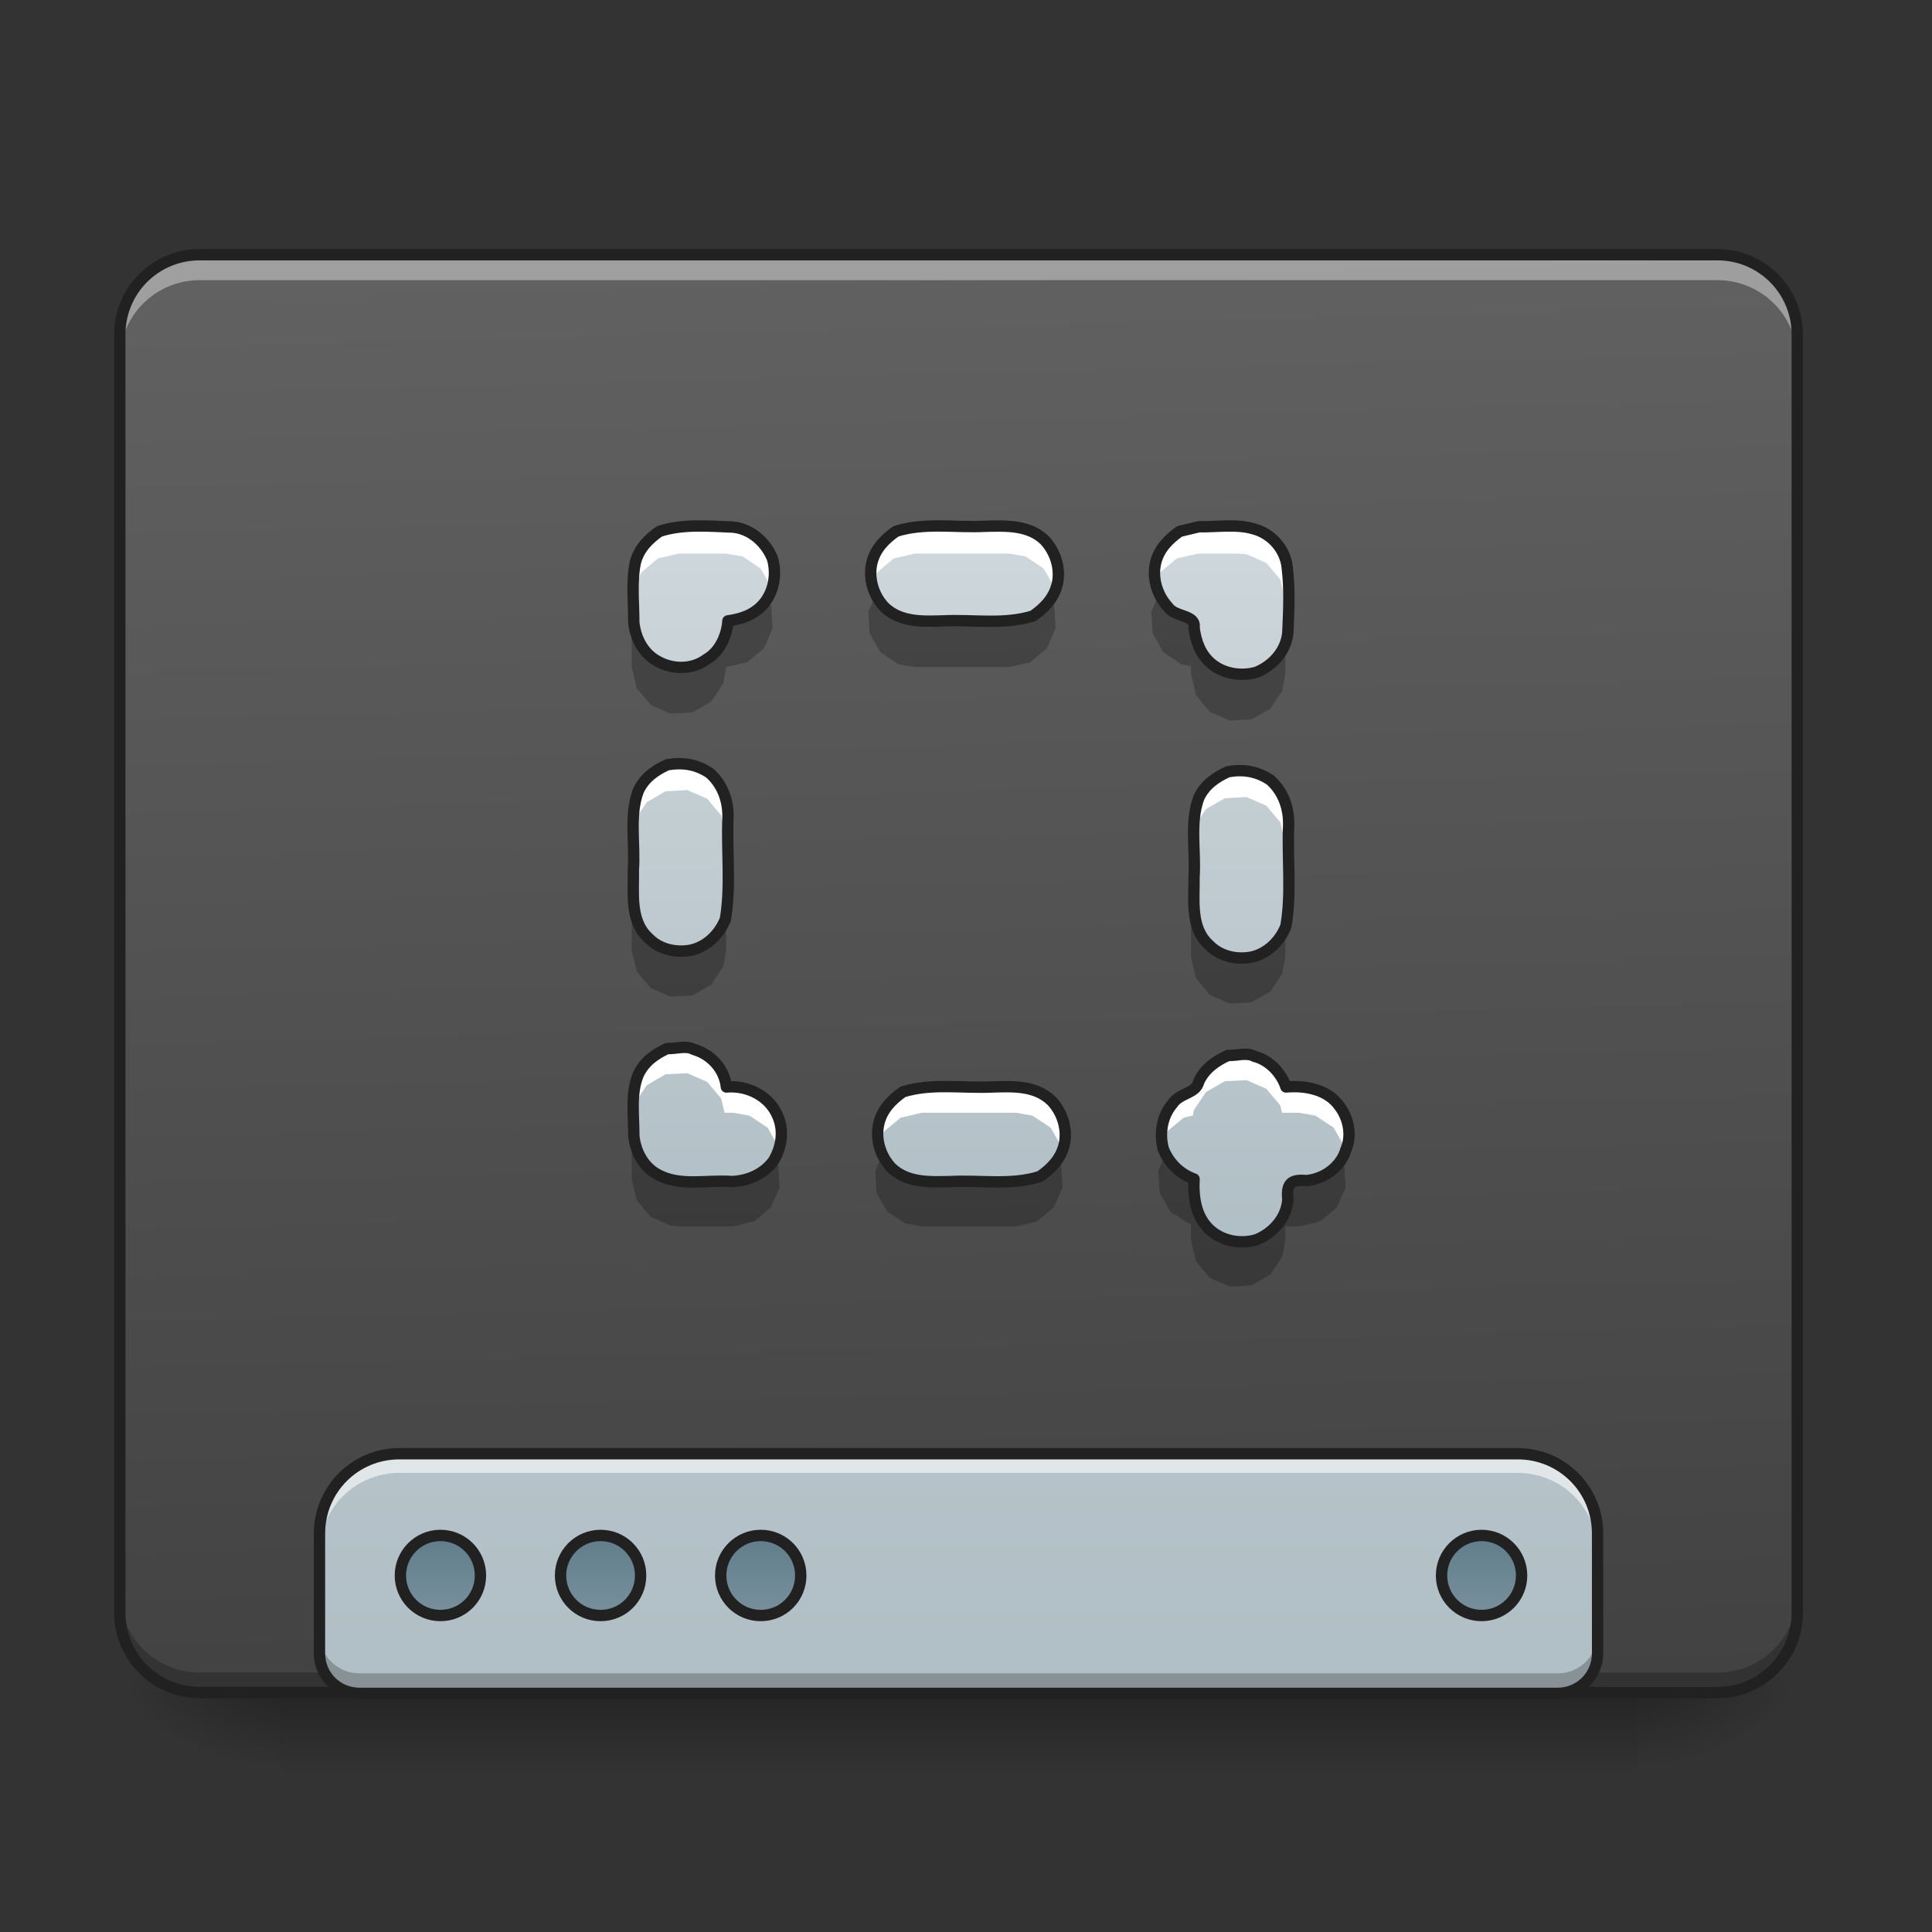 <?xml version="1.0" encoding="UTF-8"?>
<svg xmlns="http://www.w3.org/2000/svg" xmlns:xlink="http://www.w3.org/1999/xlink" width="48px" height="48px" viewBox="0 0 48 48" version="1.1">
<rect x="0" y="0" width="48" height="48" fill="#333333" stroke="none"/>
<defs>
<linearGradient id="linear0" gradientUnits="userSpaceOnUse" x1="254" y1="233.5" x2="254" y2="254.667" gradientTransform="matrix(0.094,0,0,0.094,-0,20.158)">
<stop offset="0" style="stop-color:rgb(0%,0%,0%);stop-opacity:0.275;"/>
<stop offset="1" style="stop-color:rgb(0%,0%,0%);stop-opacity:0;"/>
</linearGradient>
<radialGradient id="radial0" gradientUnits="userSpaceOnUse" cx="450.909" cy="189.579" fx="450.909" fy="189.579" r="21.167" gradientTransform="matrix(0,-0.117,-0.211,-0,80.181,95.393)">
<stop offset="0" style="stop-color:rgb(0%,0%,0%);stop-opacity:0.314;"/>
<stop offset="0.222" style="stop-color:rgb(0%,0%,0%);stop-opacity:0.275;"/>
<stop offset="1" style="stop-color:rgb(0%,0%,0%);stop-opacity:0;"/>
</radialGradient>
<radialGradient id="radial1" gradientUnits="userSpaceOnUse" cx="450.909" cy="189.579" fx="450.909" fy="189.579" r="21.167" gradientTransform="matrix(-0,0.117,0.211,0,-32.551,-11.291)">
<stop offset="0" style="stop-color:rgb(0%,0%,0%);stop-opacity:0.314;"/>
<stop offset="0.222" style="stop-color:rgb(0%,0%,0%);stop-opacity:0.275;"/>
<stop offset="1" style="stop-color:rgb(0%,0%,0%);stop-opacity:0;"/>
</radialGradient>
<radialGradient id="radial2" gradientUnits="userSpaceOnUse" cx="450.909" cy="189.579" fx="450.909" fy="189.579" r="21.167" gradientTransform="matrix(-0,-0.117,0.211,-0,-32.551,95.393)">
<stop offset="0" style="stop-color:rgb(0%,0%,0%);stop-opacity:0.314;"/>
<stop offset="0.222" style="stop-color:rgb(0%,0%,0%);stop-opacity:0.275;"/>
<stop offset="1" style="stop-color:rgb(0%,0%,0%);stop-opacity:0;"/>
</radialGradient>
<radialGradient id="radial3" gradientUnits="userSpaceOnUse" cx="450.909" cy="189.579" fx="450.909" fy="189.579" r="21.167" gradientTransform="matrix(0,0.117,-0.211,0,80.181,-11.291)">
<stop offset="0" style="stop-color:rgb(0%,0%,0%);stop-opacity:0.314;"/>
<stop offset="0.222" style="stop-color:rgb(0%,0%,0%);stop-opacity:0.275;"/>
<stop offset="1" style="stop-color:rgb(0%,0%,0%);stop-opacity:0;"/>
</radialGradient>
<linearGradient id="linear1" gradientUnits="userSpaceOnUse" x1="306.917" y1="-25.792" x2="305.955" y2="-135.329" gradientTransform="matrix(0.113,0,0,0.326,-8.781,50.462)">
<stop offset="0" style="stop-color:rgb(25.882%,25.882%,25.882%);stop-opacity:1;"/>
<stop offset="1" style="stop-color:rgb(38.039%,38.039%,38.039%);stop-opacity:1;"/>
</linearGradient>
<linearGradient id="linear2" gradientUnits="userSpaceOnUse" x1="1120" y1="1695.118" x2="1120" y2="255.118" gradientTransform="matrix(0.025,0,0,0.025,0,0.021)">
<stop offset="0" style="stop-color:rgb(69.02%,74.51%,77.255%);stop-opacity:1;"/>
<stop offset="1" style="stop-color:rgb(81.176%,84.706%,86.275%);stop-opacity:1;"/>
</linearGradient>
<linearGradient id="linear3" gradientUnits="userSpaceOnUse" x1="444.5" y1="185.875" x2="444.5" y2="148.833" gradientTransform="matrix(0.5,0,0,0.571,-105.833,106.338)">
<stop offset="0" style="stop-color:rgb(47.059%,56.471%,61.176%);stop-opacity:1;"/>
<stop offset="1" style="stop-color:rgb(37.647%,49.02%,54.51%);stop-opacity:1;"/>
</linearGradient>
<linearGradient id="linear4" gradientUnits="userSpaceOnUse" x1="444.5" y1="185.875" x2="444.5" y2="148.833" gradientTransform="matrix(0.5,0,0,0.571,-63.5,106.338)">
<stop offset="0" style="stop-color:rgb(47.059%,56.471%,61.176%);stop-opacity:1;"/>
<stop offset="1" style="stop-color:rgb(37.647%,49.02%,54.51%);stop-opacity:1;"/>
</linearGradient>
<linearGradient id="linear5" gradientUnits="userSpaceOnUse" x1="444.5" y1="185.875" x2="444.5" y2="148.833" gradientTransform="matrix(0.5,0,0,0.571,-21.167,106.338)">
<stop offset="0" style="stop-color:rgb(47.059%,56.471%,61.176%);stop-opacity:1;"/>
<stop offset="1" style="stop-color:rgb(37.647%,49.02%,54.51%);stop-opacity:1;"/>
</linearGradient>
<linearGradient id="linear6" gradientUnits="userSpaceOnUse" x1="444.5" y1="185.875" x2="444.5" y2="148.833" gradientTransform="matrix(0.5,0,0,0.571,169.333,106.338)">
<stop offset="0" style="stop-color:rgb(47.059%,56.471%,61.176%);stop-opacity:1;"/>
<stop offset="1" style="stop-color:rgb(37.647%,49.02%,54.51%);stop-opacity:1;"/>
</linearGradient>
<linearGradient id="linear7" gradientUnits="userSpaceOnUse" x1="254" y1="117.083" x2="254" y2="-78.708" gradientTransform="matrix(1,0,0,1,0,0)">
<stop offset="0" style="stop-color:rgb(69.02%,74.51%,77.255%);stop-opacity:1;"/>
<stop offset="1" style="stop-color:rgb(81.176%,84.706%,86.275%);stop-opacity:1;"/>
</linearGradient>
</defs>
<g id="surface1">
<path style=" stroke:none;fill-rule:nonzero;fill:url(#linear0);" d="M 6.945 42.051 L 40.684 42.051 L 40.684 44.035 L 6.945 44.035 Z M 6.945 42.051 "/>
<path style=" stroke:none;fill-rule:nonzero;fill:url(#radial0);" d="M 40.684 42.051 L 44.652 42.051 L 44.652 40.066 L 40.684 40.066 Z M 40.684 42.051 "/>
<path style=" stroke:none;fill-rule:nonzero;fill:url(#radial1);" d="M 6.945 42.051 L 2.977 42.051 L 2.977 44.035 L 6.945 44.035 Z M 6.945 42.051 "/>
<path style=" stroke:none;fill-rule:nonzero;fill:url(#radial2);" d="M 6.945 42.051 L 2.977 42.051 L 2.977 40.066 L 6.945 40.066 Z M 6.945 42.051 "/>
<path style=" stroke:none;fill-rule:nonzero;fill:url(#radial3);" d="M 40.684 42.051 L 44.652 42.051 L 44.652 44.035 L 40.684 44.035 Z M 40.684 42.051 "/>
<path style=" stroke:none;fill-rule:nonzero;fill:url(#linear1);" d="M 4.961 6.328 L 42.668 6.328 C 43.766 6.328 44.652 7.219 44.652 8.312 L 44.652 40.066 C 44.652 41.164 43.766 42.051 42.668 42.051 L 4.961 42.051 C 3.867 42.051 2.977 41.164 2.977 40.066 L 2.977 8.312 C 2.977 7.219 3.867 6.328 4.961 6.328 Z M 4.961 6.328 "/>
<path style=" stroke:none;fill-rule:nonzero;fill:rgb(0%,0%,0%);fill-opacity:0.235;" d="M 4.961 42.07 C 3.863 42.07 2.977 41.184 2.977 40.086 L 2.977 39.57 C 2.977 40.668 3.863 41.555 4.961 41.555 L 42.668 41.555 C 43.77 41.555 44.652 40.668 44.652 39.57 L 44.652 40.086 C 44.652 41.184 43.77 42.07 42.668 42.07 Z M 4.961 42.07 "/>
<path style=" stroke:none;fill-rule:nonzero;fill:rgb(100%,100%,100%);fill-opacity:0.392;" d="M 4.961 6.441 C 3.863 6.441 2.977 7.328 2.977 8.43 L 2.977 8.945 C 2.977 7.844 3.863 6.961 4.961 6.961 L 42.668 6.961 C 43.77 6.961 44.652 7.844 44.652 8.945 L 44.652 8.43 C 44.652 7.328 43.77 6.441 42.668 6.441 Z M 4.961 6.441 "/>
<path style=" stroke:none;fill-rule:nonzero;fill:rgb(12.941%,12.941%,12.941%);fill-opacity:1;" d="M 4.961 6.188 C 3.785 6.188 2.836 7.137 2.836 8.312 L 2.836 40.066 C 2.836 41.242 3.785 42.191 4.961 42.191 L 42.668 42.191 C 43.844 42.191 44.793 41.242 44.793 40.066 L 44.793 8.312 C 44.793 7.137 43.844 6.188 42.668 6.188 Z M 4.961 6.469 L 42.668 6.469 C 43.691 6.469 44.512 7.289 44.512 8.312 L 44.512 40.066 C 44.512 41.09 43.691 41.91 42.668 41.91 L 4.961 41.91 C 3.938 41.91 3.117 41.09 3.117 40.066 L 3.117 8.312 C 3.117 7.289 3.938 6.469 4.961 6.469 Z M 4.961 6.469 "/>
<path style=" stroke:none;fill-rule:nonzero;fill:url(#linear2);" d="M 9.922 36.117 C 8.824 36.117 7.938 37.004 7.938 38.102 L 7.938 41.078 C 7.938 41.629 8.379 42.07 8.93 42.07 L 38.699 42.07 C 39.25 42.07 39.691 41.629 39.691 41.078 L 39.691 38.102 C 39.691 37.004 38.805 36.117 37.707 36.117 Z M 9.922 36.117 "/>
<path style="fill-rule:nonzero;fill:url(#linear3);stroke-width:3;stroke-linecap:round;stroke-linejoin:miter;stroke:rgb(12.941%,12.941%,12.941%);stroke-opacity:1;stroke-miterlimit:4;" d="M 116.406 191.378 C 122.28 191.378 126.988 196.127 126.988 201.96 C 126.988 207.835 122.28 212.543 116.406 212.543 C 110.573 212.543 105.823 207.835 105.823 201.96 C 105.823 196.127 110.573 191.378 116.406 191.378 Z M 116.406 191.378 " transform="matrix(0.094,0,0,0.094,0,20.158)"/>
<path style="fill-rule:nonzero;fill:url(#linear4);stroke-width:3;stroke-linecap:round;stroke-linejoin:miter;stroke:rgb(12.941%,12.941%,12.941%);stroke-opacity:1;stroke-miterlimit:4;" d="M 158.735 191.378 C 164.609 191.378 169.317 196.127 169.317 201.96 C 169.317 207.835 164.609 212.543 158.735 212.543 C 152.902 212.543 148.153 207.835 148.153 201.96 C 148.153 196.127 152.902 191.378 158.735 191.378 Z M 158.735 191.378 " transform="matrix(0.094,0,0,0.094,0,20.158)"/>
<path style="fill-rule:nonzero;fill:url(#linear5);stroke-width:3;stroke-linecap:round;stroke-linejoin:miter;stroke:rgb(12.941%,12.941%,12.941%);stroke-opacity:1;stroke-miterlimit:4;" d="M 201.064 191.378 C 206.939 191.378 211.646 196.127 211.646 201.96 C 211.646 207.835 206.939 212.543 201.064 212.543 C 195.231 212.543 190.482 207.835 190.482 201.96 C 190.482 196.127 195.231 191.378 201.064 191.378 Z M 201.064 191.378 " transform="matrix(0.094,0,0,0.094,0,20.158)"/>
<path style="fill-rule:nonzero;fill:url(#linear6);stroke-width:3;stroke-linecap:round;stroke-linejoin:miter;stroke:rgb(12.941%,12.941%,12.941%);stroke-opacity:1;stroke-miterlimit:4;" d="M 391.588 191.378 C 397.42 191.378 402.17 196.127 402.17 201.96 C 402.17 207.835 397.42 212.543 391.588 212.543 C 385.755 212.543 381.005 207.835 381.005 201.96 C 381.005 196.127 385.755 191.378 391.588 191.378 Z M 391.588 191.378 " transform="matrix(0.094,0,0,0.094,0,20.158)"/>
<path style=" stroke:none;fill-rule:nonzero;fill:rgb(100%,100%,100%);fill-opacity:0.588;" d="M 9.922 36.117 C 8.824 36.117 7.938 37.004 7.938 38.102 L 7.938 38.578 C 7.938 37.477 8.824 36.594 9.922 36.594 L 37.707 36.594 C 38.805 36.594 39.691 37.477 39.691 38.578 L 39.691 38.102 C 39.691 37.004 38.805 36.117 37.707 36.117 Z M 9.922 36.117 "/>
<path style=" stroke:none;fill-rule:nonzero;fill:rgb(0%,0%,0%);fill-opacity:0.235;" d="M 7.938 40.582 L 7.938 41.078 C 7.938 41.629 8.379 42.07 8.93 42.07 L 38.699 42.07 C 39.25 42.07 39.691 41.629 39.691 41.078 L 39.691 40.582 C 39.691 41.133 39.25 41.574 38.699 41.574 L 8.93 41.574 C 8.379 41.574 7.938 41.133 7.938 40.582 Z M 7.938 40.582 "/>
<path style=" stroke:none;fill-rule:nonzero;fill:rgb(12.941%,12.941%,12.941%);fill-opacity:1;" d="M 9.922 35.977 C 8.746 35.977 7.797 36.926 7.797 38.102 L 7.797 41.078 C 7.797 41.703 8.305 42.211 8.93 42.211 L 38.699 42.211 C 39.324 42.211 39.832 41.703 39.832 41.078 L 39.832 38.102 C 39.832 36.926 38.883 35.977 37.707 35.977 Z M 9.922 36.258 L 37.707 36.258 C 38.73 36.258 39.551 37.078 39.551 38.102 L 39.551 41.078 C 39.551 41.555 39.172 41.93 38.699 41.93 L 8.93 41.93 C 8.457 41.93 8.078 41.555 8.078 41.078 L 8.078 38.102 C 8.078 37.078 8.898 36.258 9.922 36.258 Z M 9.922 36.258 "/>
<path style="fill:none;stroke-width:25;stroke-linecap:round;stroke-linejoin:round;stroke:url(#linear7);stroke-dasharray:25,50;stroke-dashoffset:70;stroke-miterlimit:4;" d="M 349.258 85.346 L 179.899 85.346 L 179.899 -62.848 L 328.094 -62.848 L 328.094 106.511 " transform="matrix(0.094,0,0,0.094,0,20.158)"/>
<path style=" stroke:none;fill-rule:nonzero;fill:rgb(100%,100%,100%);fill-opacity:1;" d="M 16.867 13.094 L 16.344 13.219 L 15.93 13.566 L 15.715 14.059 L 15.695 14.266 L 15.695 14.926 L 15.715 14.719 L 15.93 14.223 L 16.344 13.875 L 16.867 13.754 L 18.039 13.754 L 18.449 13.824 L 18.898 14.125 L 19.152 14.57 L 19.195 14.473 L 19.164 13.934 L 18.898 13.469 L 18.449 13.168 L 18.039 13.094 Z M 22.73 13.094 L 22.203 13.219 L 21.789 13.566 L 21.574 14.059 L 21.605 14.598 L 21.617 14.621 L 21.789 14.223 L 22.203 13.875 L 22.73 13.754 L 25.074 13.754 L 25.48 13.824 L 25.93 14.125 L 26.184 14.57 L 26.227 14.473 L 26.195 13.934 L 25.93 13.469 L 25.48 13.168 L 25.074 13.094 Z M 29.762 13.094 L 29.234 13.219 L 28.82 13.566 L 28.605 14.059 L 28.637 14.598 L 28.648 14.621 L 28.82 14.223 L 29.234 13.875 L 29.762 13.754 L 30.762 13.754 L 30.969 13.77 L 31.461 13.984 L 31.809 14.398 L 31.934 14.926 L 31.934 14.266 L 31.809 13.742 L 31.461 13.328 L 30.969 13.113 L 30.762 13.094 Z M 17.074 18.973 L 16.535 19.004 L 16.07 19.27 L 15.77 19.719 L 15.695 20.125 L 15.695 20.785 L 15.77 20.379 L 16.07 19.93 L 16.535 19.66 L 17.074 19.629 L 17.57 19.844 L 17.918 20.258 L 18.039 20.785 L 18.039 20.125 L 17.918 19.602 L 17.57 19.188 Z M 30.969 19.145 L 30.43 19.176 L 29.961 19.441 L 29.66 19.891 L 29.59 20.297 L 29.59 20.957 L 29.66 20.551 L 29.961 20.102 L 30.43 19.832 L 30.969 19.801 L 31.461 20.016 L 31.809 20.43 L 31.934 20.957 L 31.934 20.297 L 31.809 19.773 L 31.461 19.359 Z M 17.074 26.004 L 16.535 26.035 L 16.07 26.301 L 15.77 26.75 L 15.695 27.16 L 15.695 27.816 L 15.77 27.41 L 16.07 26.961 L 16.535 26.691 L 17.074 26.664 L 17.57 26.879 L 17.918 27.293 L 18 27.645 L 18.211 27.645 L 18.621 27.719 L 19.07 28.016 L 19.324 28.461 L 19.367 28.367 L 19.336 27.828 L 19.07 27.359 L 18.621 27.059 L 18.211 26.988 L 18 26.988 L 17.918 26.633 L 17.57 26.219 Z M 30.969 26.176 L 30.43 26.207 L 29.961 26.473 L 29.66 26.922 L 29.637 27.055 L 29.406 27.109 L 28.992 27.457 L 28.777 27.953 L 28.809 28.492 L 28.82 28.512 L 28.992 28.113 L 29.406 27.77 L 29.637 27.715 L 29.66 27.582 L 29.961 27.133 L 30.43 26.863 L 30.969 26.836 L 31.461 27.051 L 31.809 27.465 L 31.852 27.645 L 32.277 27.645 L 32.684 27.719 L 33.133 28.016 L 33.387 28.461 L 33.43 28.367 L 33.402 27.828 L 33.133 27.359 L 32.684 27.059 L 32.277 26.988 L 31.852 26.988 L 31.809 26.805 L 31.461 26.391 Z M 22.902 26.988 L 22.375 27.109 L 21.961 27.457 L 21.746 27.953 L 21.777 28.492 L 21.789 28.512 L 21.961 28.113 L 22.375 27.77 L 22.902 27.645 L 25.246 27.645 L 25.652 27.719 L 26.102 28.016 L 26.355 28.461 L 26.398 28.367 L 26.367 27.828 L 26.102 27.359 L 25.652 27.059 L 25.246 26.988 Z M 22.902 26.988 "/>
<path style=" stroke:none;fill-rule:nonzero;fill:rgb(0%,0%,0%);fill-opacity:0.235;" d="M 21.727 14.848 L 21.574 15.195 L 21.605 15.734 L 21.871 16.203 L 22.32 16.504 L 22.73 16.574 L 25.074 16.574 L 25.598 16.453 L 26.012 16.105 L 26.227 15.609 L 26.195 15.07 L 26.074 14.855 L 26.012 15 L 25.598 15.348 L 25.074 15.473 L 22.73 15.473 L 22.32 15.398 L 21.871 15.098 Z M 28.758 14.848 L 28.605 15.195 L 28.637 15.734 L 28.902 16.203 L 29.352 16.504 L 29.59 16.547 L 29.59 16.746 L 29.715 17.273 L 30.059 17.688 L 30.555 17.902 L 31.094 17.871 L 31.562 17.605 L 31.859 17.156 L 31.934 16.746 L 31.934 15.645 L 31.859 16.051 L 31.562 16.5 L 31.094 16.766 L 30.555 16.797 L 30.059 16.582 L 29.715 16.168 L 29.59 15.645 L 29.59 15.441 L 29.352 15.398 L 28.902 15.098 Z M 19.043 14.855 L 18.98 15 L 18.566 15.348 L 18.039 15.473 L 17.969 15.879 L 17.668 16.328 L 17.199 16.594 L 16.66 16.625 L 16.168 16.41 L 15.82 15.996 L 15.695 15.473 L 15.695 16.574 L 15.82 17.102 L 16.168 17.516 L 16.66 17.73 L 17.199 17.699 L 17.668 17.434 L 17.969 16.984 L 18.039 16.574 L 18.566 16.453 L 18.98 16.105 L 19.195 15.609 L 19.164 15.07 Z M 15.695 22.504 L 15.695 23.609 L 15.82 24.133 L 16.168 24.547 L 16.66 24.762 L 17.199 24.73 L 17.668 24.465 L 17.969 24.016 L 18.039 23.609 L 18.039 22.504 L 17.969 22.91 L 17.668 23.359 L 17.199 23.629 L 16.66 23.656 L 16.168 23.441 L 15.82 23.027 Z M 29.59 22.676 L 29.59 23.781 L 29.715 24.305 L 30.059 24.719 L 30.555 24.934 L 31.094 24.902 L 31.562 24.637 L 31.859 24.188 L 31.934 23.781 L 31.934 22.676 L 31.859 23.082 L 31.562 23.531 L 31.094 23.801 L 30.555 23.828 L 30.059 23.613 L 29.715 23.199 Z M 15.707 28.234 L 15.695 28.297 L 15.695 29.297 L 15.82 29.82 L 16.168 30.234 L 16.66 30.449 L 16.867 30.469 L 18.211 30.469 L 18.738 30.344 L 19.152 29.996 L 19.367 29.504 L 19.336 28.965 L 19.215 28.75 L 19.152 28.895 L 18.738 29.238 L 18.211 29.363 L 16.867 29.363 L 16.66 29.344 L 16.168 29.129 L 15.82 28.715 Z M 21.898 28.738 L 21.746 29.09 L 21.777 29.629 L 22.043 30.098 L 22.492 30.395 L 22.902 30.469 L 25.246 30.469 L 25.77 30.344 L 26.184 29.996 L 26.398 29.504 L 26.367 28.965 L 26.246 28.75 L 26.184 28.895 L 25.77 29.238 L 25.246 29.363 L 22.902 29.363 L 22.492 29.289 L 22.043 28.992 Z M 28.93 28.738 L 28.777 29.09 L 28.809 29.629 L 29.074 30.098 L 29.523 30.395 L 29.59 30.406 L 29.59 30.812 L 29.715 31.336 L 30.059 31.75 L 30.555 31.965 L 31.094 31.934 L 31.562 31.668 L 31.859 31.219 L 31.934 30.812 L 31.934 30.469 L 32.277 30.469 L 32.801 30.344 L 33.215 29.996 L 33.43 29.504 L 33.402 28.965 L 33.277 28.75 L 33.215 28.895 L 32.801 29.238 L 32.277 29.363 L 31.934 29.363 L 31.934 29.707 L 31.859 30.113 L 31.562 30.562 L 31.094 30.832 L 30.555 30.859 L 30.059 30.645 L 29.715 30.23 L 29.59 29.707 L 29.59 29.301 L 29.523 29.289 L 29.074 28.992 Z M 28.93 28.738 "/>
<path style="fill:none;stroke-width:3;stroke-linecap:round;stroke-linejoin:round;stroke:rgb(12.941%,12.941%,12.941%);stroke-opacity:1;stroke-miterlimit:4;" d="M 174.317 -74.013 C 171.317 -71.93 168.901 -69.431 167.942 -65.848 C 166.859 -60.64 167.526 -55.099 167.526 -49.807 C 167.984 -45.808 169.942 -41.933 173.442 -39.892 C 177.483 -37.434 182.899 -37.309 186.774 -40.225 C 190.232 -42.225 192.107 -46.391 192.398 -50.349 C 196.023 -50.849 199.314 -51.974 201.772 -54.807 C 204.564 -58.057 205.355 -62.765 204.147 -66.847 C 202.356 -71.222 198.356 -74.763 193.565 -75.138 C 187.19 -75.388 180.483 -76.013 174.317 -74.013 Z M 236.811 -74.013 C 233.853 -71.93 231.395 -69.431 230.478 -65.848 C 229.436 -61.681 230.811 -57.098 233.728 -54.015 C 237.977 -49.891 243.977 -50.182 249.476 -50.349 C 257.35 -50.724 265.391 -49.266 273.016 -51.641 C 276.015 -53.724 278.432 -56.223 279.39 -59.848 C 280.432 -64.014 279.015 -68.556 276.099 -71.68 C 271.849 -75.763 265.85 -75.472 260.35 -75.347 C 252.518 -74.93 244.393 -76.43 236.811 -74.013 Z M 311.804 -74.013 C 308.846 -71.93 306.387 -69.431 305.471 -65.848 C 304.429 -61.681 305.846 -57.098 308.721 -54.015 C 310.595 -51.224 316.178 -52.057 315.595 -48.516 C 316.095 -44.891 317.22 -41.6 320.053 -39.142 C 323.302 -36.35 328.01 -35.6 332.093 -36.767 C 336.51 -38.559 340.009 -42.558 340.384 -47.349 C 340.634 -53.015 340.926 -58.807 340.218 -64.431 C 339.759 -69.181 336.176 -73.305 331.593 -74.597 C 326.927 -76.055 321.719 -75.138 316.886 -75.222 C 315.178 -74.805 313.512 -74.43 311.804 -74.013 Z M 176.358 -12.311 C 173.067 -10.811 170.234 -8.77 168.692 -5.395 C 166.276 1.146 167.901 8.52 167.401 15.436 C 167.526 21.602 166.359 29.018 171.525 33.601 C 174.317 36.476 178.65 37.434 182.608 36.684 C 186.815 35.768 190.19 32.435 191.732 28.477 C 193.19 19.728 192.065 10.687 192.398 1.854 C 192.565 -2.687 191.023 -7.062 187.607 -10.103 C 184.149 -12.436 180.483 -13.019 176.358 -12.311 Z M 324.552 -10.478 C 321.261 -8.978 318.386 -6.937 316.845 -3.562 C 314.428 2.979 316.053 10.353 315.595 17.269 C 315.678 23.436 314.512 30.852 319.678 35.434 C 322.511 38.309 326.844 39.267 330.76 38.517 C 334.968 37.601 338.343 34.31 339.884 30.31 C 341.384 21.561 340.218 12.562 340.592 3.687 C 340.717 -0.854 339.176 -5.228 335.76 -8.27 C 332.302 -10.603 328.677 -11.186 324.552 -10.478 Z M 176.358 62.682 C 173.067 64.182 170.234 66.223 168.692 69.598 C 166.609 74.681 167.567 80.513 167.526 85.846 C 167.984 89.846 169.942 93.721 173.442 95.762 C 179.525 99.345 186.815 97.304 193.482 97.845 C 197.814 97.637 201.939 95.845 204.48 92.304 C 206.522 88.846 207.23 84.596 205.689 80.847 C 203.606 75.347 197.689 72.348 191.982 72.848 C 191.523 68.14 187.899 64.182 183.399 62.932 C 181.316 61.765 178.691 62.807 176.358 62.682 Z M 324.552 64.515 C 321.261 66.015 318.386 68.056 316.845 71.431 C 316.095 74.681 311.804 74.347 309.887 77.305 C 307.096 80.555 306.346 85.263 307.512 89.346 C 309.012 93.012 311.887 95.845 315.595 97.179 C 315.345 102.095 316.095 107.469 320.053 110.844 C 323.302 113.635 328.01 114.427 332.093 113.219 C 336.51 111.427 340.009 107.469 340.384 102.636 C 339.968 98.512 341.092 97.179 345.3 97.595 C 350.008 97.137 354.424 93.97 355.758 89.346 C 357.341 85.68 356.466 81.18 354.091 78.014 C 351.008 73.514 345.092 72.389 339.884 72.848 C 338.718 69.265 335.551 65.765 331.593 64.765 C 329.469 63.598 326.844 64.64 324.552 64.515 Z M 238.644 74.139 C 235.686 76.222 233.228 78.722 232.311 82.347 C 231.27 86.513 232.644 91.054 235.561 94.179 C 239.81 98.262 245.81 97.97 251.309 97.845 C 259.184 97.428 267.224 98.928 274.849 96.512 C 277.848 94.429 280.265 91.929 281.223 88.346 C 282.265 84.18 280.848 79.597 277.932 76.514 C 273.682 72.389 267.683 72.681 262.183 72.848 C 254.351 73.222 246.226 71.764 238.644 74.139 Z M 238.644 74.139 " transform="matrix(0.094,0,0,0.094,0,20.158)"/>
</g>
</svg>
